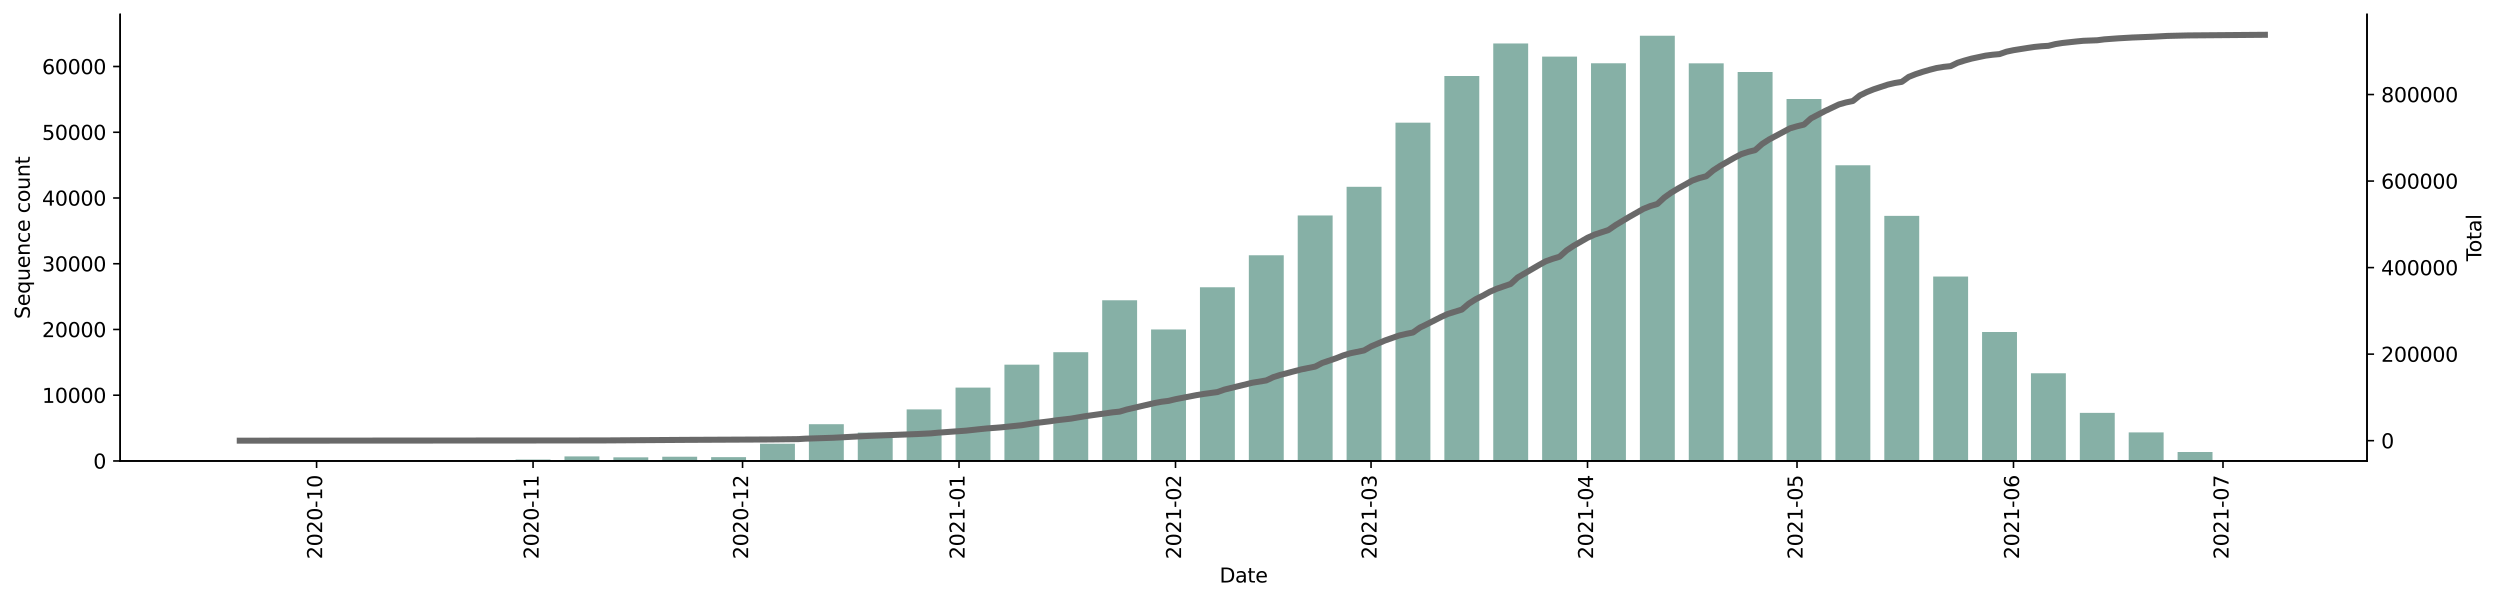 <?xml version="1.0" encoding="utf-8" standalone="no"?>
<!DOCTYPE svg PUBLIC "-//W3C//DTD SVG 1.1//EN"
  "http://www.w3.org/Graphics/SVG/1.1/DTD/svg11.dtd">
<svg height="298.621pt" version="1.1" viewBox="0 0 1241.744 298.621" width="1241.744pt" xmlns="http://www.w3.org/2000/svg" xmlns:xlink="http://www.w3.org/1999/xlink">
 <defs>
  <style type="text/css">*{stroke-linecap:butt;stroke-linejoin:round;}</style>
 </defs>
 <g id="figure_1">
  <g id="patch_1">
   <path d="M 0 298.621 
L 1241.744 298.621 
L 1241.744 0 
L 0 0 
z
" style="fill:#ffffff;"/>
  </g>
  <g id="axes_1">
   <g id="patch_2">
    <path d="M 59.691 228.96 
L 1175.691 228.96 
L 1175.691 7.2 
L 59.691 7.2 
z
" style="fill:#ffffff;"/>
   </g>
   <g id="patch_3">
    <path clip-path="url(#p5d92649005)" d="M 110.418 228.96 
L 127.761 228.96 
L 127.761 228.95 
L 110.418 228.95 
z
" style="fill:#86b0a6;"/>
   </g>
   <g id="patch_4">
    <path clip-path="url(#p5d92649005)" d="M 134.698 228.96 
L 152.04 228.96 
L 152.04 228.947 
L 134.698 228.947 
z
" style="fill:#86b0a6;"/>
   </g>
   <g id="patch_5">
    <path clip-path="url(#p5d92649005)" d="M 158.977 228.96 
L 176.32 228.96 
L 176.32 228.95 
L 158.977 228.95 
z
" style="fill:#86b0a6;"/>
   </g>
   <g id="patch_6">
    <path clip-path="url(#p5d92649005)" d="M 183.257 228.96 
L 200.6 228.96 
L 200.6 228.937 
L 183.257 228.937 
z
" style="fill:#86b0a6;"/>
   </g>
   <g id="patch_7">
    <path clip-path="url(#p5d92649005)" d="M 207.537 228.96 
L 224.879 228.96 
L 224.879 228.849 
L 207.537 228.849 
z
" style="fill:#86b0a6;"/>
   </g>
   <g id="patch_8">
    <path clip-path="url(#p5d92649005)" d="M 231.816 228.96 
L 249.159 228.96 
L 249.159 228.842 
L 231.816 228.842 
z
" style="fill:#86b0a6;"/>
   </g>
   <g id="patch_9">
    <path clip-path="url(#p5d92649005)" d="M 256.096 228.96 
L 273.439 228.96 
L 273.439 228.235 
L 256.096 228.235 
z
" style="fill:#86b0a6;"/>
   </g>
   <g id="patch_10">
    <path clip-path="url(#p5d92649005)" d="M 280.376 228.96 
L 297.719 228.96 
L 297.719 226.694 
L 280.376 226.694 
z
" style="fill:#86b0a6;"/>
   </g>
   <g id="patch_11">
    <path clip-path="url(#p5d92649005)" d="M 304.656 228.96 
L 321.998 228.96 
L 321.998 227.167 
L 304.656 227.167 
z
" style="fill:#86b0a6;"/>
   </g>
   <g id="patch_12">
    <path clip-path="url(#p5d92649005)" d="M 328.935 228.96 
L 346.278 228.96 
L 346.278 226.847 
L 328.935 226.847 
z
" style="fill:#86b0a6;"/>
   </g>
   <g id="patch_13">
    <path clip-path="url(#p5d92649005)" d="M 353.215 228.96 
L 370.558 228.96 
L 370.558 227.056 
L 353.215 227.056 
z
" style="fill:#86b0a6;"/>
   </g>
   <g id="patch_14">
    <path clip-path="url(#p5d92649005)" d="M 377.495 228.96 
L 394.837 228.96 
L 394.837 220.414 
L 377.495 220.414 
z
" style="fill:#86b0a6;"/>
   </g>
   <g id="patch_15">
    <path clip-path="url(#p5d92649005)" d="M 401.775 228.96 
L 419.117 228.96 
L 419.117 210.703 
L 401.775 210.703 
z
" style="fill:#86b0a6;"/>
   </g>
   <g id="patch_16">
    <path clip-path="url(#p5d92649005)" d="M 426.054 228.96 
L 443.397 228.96 
L 443.397 214.863 
L 426.054 214.863 
z
" style="fill:#86b0a6;"/>
   </g>
   <g id="patch_17">
    <path clip-path="url(#p5d92649005)" d="M 450.334 228.96 
L 467.677 228.96 
L 467.677 203.349 
L 450.334 203.349 
z
" style="fill:#86b0a6;"/>
   </g>
   <g id="patch_18">
    <path clip-path="url(#p5d92649005)" d="M 474.614 228.96 
L 491.956 228.96 
L 491.956 192.52 
L 474.614 192.52 
z
" style="fill:#86b0a6;"/>
   </g>
   <g id="patch_19">
    <path clip-path="url(#p5d92649005)" d="M 498.893 228.96 
L 516.236 228.96 
L 516.236 181.127 
L 498.893 181.127 
z
" style="fill:#86b0a6;"/>
   </g>
   <g id="patch_20">
    <path clip-path="url(#p5d92649005)" d="M 523.173 228.96 
L 540.516 228.96 
L 540.516 174.922 
L 523.173 174.922 
z
" style="fill:#86b0a6;"/>
   </g>
   <g id="patch_21">
    <path clip-path="url(#p5d92649005)" d="M 547.453 228.96 
L 564.796 228.96 
L 564.796 149.125 
L 547.453 149.125 
z
" style="fill:#86b0a6;"/>
   </g>
   <g id="patch_22">
    <path clip-path="url(#p5d92649005)" d="M 571.733 228.96 
L 589.075 228.96 
L 589.075 163.637 
L 571.733 163.637 
z
" style="fill:#86b0a6;"/>
   </g>
   <g id="patch_23">
    <path clip-path="url(#p5d92649005)" d="M 596.012 228.96 
L 613.355 228.96 
L 613.355 142.685 
L 596.012 142.685 
z
" style="fill:#86b0a6;"/>
   </g>
   <g id="patch_24">
    <path clip-path="url(#p5d92649005)" d="M 620.292 228.96 
L 637.635 228.96 
L 637.635 126.786 
L 620.292 126.786 
z
" style="fill:#86b0a6;"/>
   </g>
   <g id="patch_25">
    <path clip-path="url(#p5d92649005)" d="M 644.572 228.96 
L 661.914 228.96 
L 661.914 107.023 
L 644.572 107.023 
z
" style="fill:#86b0a6;"/>
   </g>
   <g id="patch_26">
    <path clip-path="url(#p5d92649005)" d="M 668.851 228.96 
L 686.194 228.96 
L 686.194 92.769 
L 668.851 92.769 
z
" style="fill:#86b0a6;"/>
   </g>
   <g id="patch_27">
    <path clip-path="url(#p5d92649005)" d="M 693.131 228.96 
L 710.474 228.96 
L 710.474 60.933 
L 693.131 60.933 
z
" style="fill:#86b0a6;"/>
   </g>
   <g id="patch_28">
    <path clip-path="url(#p5d92649005)" d="M 717.411 228.96 
L 734.754 228.96 
L 734.754 37.751 
L 717.411 37.751 
z
" style="fill:#86b0a6;"/>
   </g>
   <g id="patch_29">
    <path clip-path="url(#p5d92649005)" d="M 741.691 228.96 
L 759.033 228.96 
L 759.033 21.574 
L 741.691 21.574 
z
" style="fill:#86b0a6;"/>
   </g>
   <g id="patch_30">
    <path clip-path="url(#p5d92649005)" d="M 765.97 228.96 
L 783.313 228.96 
L 783.313 28.105 
L 765.97 28.105 
z
" style="fill:#86b0a6;"/>
   </g>
   <g id="patch_31">
    <path clip-path="url(#p5d92649005)" d="M 790.25 228.96 
L 807.593 228.96 
L 807.593 31.41 
L 790.25 31.41 
z
" style="fill:#86b0a6;"/>
   </g>
   <g id="patch_32">
    <path clip-path="url(#p5d92649005)" d="M 814.53 228.96 
L 831.872 228.96 
L 831.872 17.76 
L 814.53 17.76 
z
" style="fill:#86b0a6;"/>
   </g>
   <g id="patch_33">
    <path clip-path="url(#p5d92649005)" d="M 838.81 228.96 
L 856.152 228.96 
L 856.152 31.449 
L 838.81 31.449 
z
" style="fill:#86b0a6;"/>
   </g>
   <g id="patch_34">
    <path clip-path="url(#p5d92649005)" d="M 863.089 228.96 
L 880.432 228.96 
L 880.432 35.756 
L 863.089 35.756 
z
" style="fill:#86b0a6;"/>
   </g>
   <g id="patch_35">
    <path clip-path="url(#p5d92649005)" d="M 887.369 228.96 
L 904.712 228.96 
L 904.712 49.171 
L 887.369 49.171 
z
" style="fill:#86b0a6;"/>
   </g>
   <g id="patch_36">
    <path clip-path="url(#p5d92649005)" d="M 911.649 228.96 
L 928.991 228.96 
L 928.991 82.081 
L 911.649 82.081 
z
" style="fill:#86b0a6;"/>
   </g>
   <g id="patch_37">
    <path clip-path="url(#p5d92649005)" d="M 935.928 228.96 
L 953.271 228.96 
L 953.271 107.228 
L 935.928 107.228 
z
" style="fill:#86b0a6;"/>
   </g>
   <g id="patch_38">
    <path clip-path="url(#p5d92649005)" d="M 960.208 228.96 
L 977.551 228.96 
L 977.551 137.349 
L 960.208 137.349 
z
" style="fill:#86b0a6;"/>
   </g>
   <g id="patch_39">
    <path clip-path="url(#p5d92649005)" d="M 984.488 228.96 
L 1001.83 228.96 
L 1001.83 164.904 
L 984.488 164.904 
z
" style="fill:#86b0a6;"/>
   </g>
   <g id="patch_40">
    <path clip-path="url(#p5d92649005)" d="M 1008.768 228.96 
L 1026.11 228.96 
L 1026.11 185.388 
L 1008.768 185.388 
z
" style="fill:#86b0a6;"/>
   </g>
   <g id="patch_41">
    <path clip-path="url(#p5d92649005)" d="M 1033.047 228.96 
L 1050.39 228.96 
L 1050.39 205.06 
L 1033.047 205.06 
z
" style="fill:#86b0a6;"/>
   </g>
   <g id="patch_42">
    <path clip-path="url(#p5d92649005)" d="M 1057.327 228.96 
L 1074.67 228.96 
L 1074.67 214.775 
L 1057.327 214.775 
z
" style="fill:#86b0a6;"/>
   </g>
   <g id="patch_43">
    <path clip-path="url(#p5d92649005)" d="M 1081.607 228.96 
L 1098.949 228.96 
L 1098.949 224.522 
L 1081.607 224.522 
z
" style="fill:#86b0a6;"/>
   </g>
   <g id="patch_44">
    <path clip-path="url(#p5d92649005)" d="M 1105.886 228.96 
L 1123.229 228.96 
L 1123.229 228.584 
L 1105.886 228.584 
z
" style="fill:#86b0a6;"/>
   </g>
   <g id="matplotlib.axis_1">
    <g id="xtick_1">
     <g id="line2d_1">
      <defs>
       <path d="M 0 0 
L 0 3.5 
" id="m14f8e3d405" style="stroke:#000000;stroke-width:0.8;"/>
      </defs>
      <g>
       <use style="stroke:#000000;stroke-width:0.8;" x="157.243" xlink:href="#m14f8e3d405" y="228.96"/>
      </g>
     </g>
     <g id="text_1">
      <!-- 2020-10 -->
      <g transform="translate(160.002 277.743)rotate(-90)scale(0.1 -0.1)">
       <defs>
        <path d="M 1228 531 
L 3431 531 
L 3431 0 
L 469 0 
L 469 531 
Q 828 903 1448 1529 
Q 2069 2156 2228 2338 
Q 2531 2678 2651 2914 
Q 2772 3150 2772 3378 
Q 2772 3750 2511 3984 
Q 2250 4219 1831 4219 
Q 1534 4219 1204 4116 
Q 875 4013 500 3803 
L 500 4441 
Q 881 4594 1212 4672 
Q 1544 4750 1819 4750 
Q 2544 4750 2975 4387 
Q 3406 4025 3406 3419 
Q 3406 3131 3298 2873 
Q 3191 2616 2906 2266 
Q 2828 2175 2409 1742 
Q 1991 1309 1228 531 
z
" id="DejaVuSans-32" transform="scale(0.016)"/>
        <path d="M 2034 4250 
Q 1547 4250 1301 3770 
Q 1056 3291 1056 2328 
Q 1056 1369 1301 889 
Q 1547 409 2034 409 
Q 2525 409 2770 889 
Q 3016 1369 3016 2328 
Q 3016 3291 2770 3770 
Q 2525 4250 2034 4250 
z
M 2034 4750 
Q 2819 4750 3233 4129 
Q 3647 3509 3647 2328 
Q 3647 1150 3233 529 
Q 2819 -91 2034 -91 
Q 1250 -91 836 529 
Q 422 1150 422 2328 
Q 422 3509 836 4129 
Q 1250 4750 2034 4750 
z
" id="DejaVuSans-30" transform="scale(0.016)"/>
        <path d="M 313 2009 
L 1997 2009 
L 1997 1497 
L 313 1497 
L 313 2009 
z
" id="DejaVuSans-2d" transform="scale(0.016)"/>
        <path d="M 794 531 
L 1825 531 
L 1825 4091 
L 703 3866 
L 703 4441 
L 1819 4666 
L 2450 4666 
L 2450 531 
L 3481 531 
L 3481 0 
L 794 0 
L 794 531 
z
" id="DejaVuSans-31" transform="scale(0.016)"/>
       </defs>
       <use xlink:href="#DejaVuSans-32"/>
       <use x="63.623" xlink:href="#DejaVuSans-30"/>
       <use x="127.246" xlink:href="#DejaVuSans-32"/>
       <use x="190.869" xlink:href="#DejaVuSans-30"/>
       <use x="254.492" xlink:href="#DejaVuSans-2d"/>
       <use x="290.576" xlink:href="#DejaVuSans-31"/>
       <use x="354.199" xlink:href="#DejaVuSans-30"/>
      </g>
     </g>
    </g>
    <g id="xtick_2">
     <g id="line2d_2">
      <g>
       <use style="stroke:#000000;stroke-width:0.8;" x="264.768" xlink:href="#m14f8e3d405" y="228.96"/>
      </g>
     </g>
     <g id="text_2">
      <!-- 2020-11 -->
      <g transform="translate(267.527 277.743)rotate(-90)scale(0.1 -0.1)">
       <use xlink:href="#DejaVuSans-32"/>
       <use x="63.623" xlink:href="#DejaVuSans-30"/>
       <use x="127.246" xlink:href="#DejaVuSans-32"/>
       <use x="190.869" xlink:href="#DejaVuSans-30"/>
       <use x="254.492" xlink:href="#DejaVuSans-2d"/>
       <use x="290.576" xlink:href="#DejaVuSans-31"/>
       <use x="354.199" xlink:href="#DejaVuSans-31"/>
      </g>
     </g>
    </g>
    <g id="xtick_3">
     <g id="line2d_3">
      <g>
       <use style="stroke:#000000;stroke-width:0.8;" x="368.823" xlink:href="#m14f8e3d405" y="228.96"/>
      </g>
     </g>
     <g id="text_3">
      <!-- 2020-12 -->
      <g transform="translate(371.583 277.743)rotate(-90)scale(0.1 -0.1)">
       <use xlink:href="#DejaVuSans-32"/>
       <use x="63.623" xlink:href="#DejaVuSans-30"/>
       <use x="127.246" xlink:href="#DejaVuSans-32"/>
       <use x="190.869" xlink:href="#DejaVuSans-30"/>
       <use x="254.492" xlink:href="#DejaVuSans-2d"/>
       <use x="290.576" xlink:href="#DejaVuSans-31"/>
       <use x="354.199" xlink:href="#DejaVuSans-32"/>
      </g>
     </g>
    </g>
    <g id="xtick_4">
     <g id="line2d_4">
      <g>
       <use style="stroke:#000000;stroke-width:0.8;" x="476.348" xlink:href="#m14f8e3d405" y="228.96"/>
      </g>
     </g>
     <g id="text_4">
      <!-- 2021-01 -->
      <g transform="translate(479.107 277.743)rotate(-90)scale(0.1 -0.1)">
       <use xlink:href="#DejaVuSans-32"/>
       <use x="63.623" xlink:href="#DejaVuSans-30"/>
       <use x="127.246" xlink:href="#DejaVuSans-32"/>
       <use x="190.869" xlink:href="#DejaVuSans-31"/>
       <use x="254.492" xlink:href="#DejaVuSans-2d"/>
       <use x="290.576" xlink:href="#DejaVuSans-30"/>
       <use x="354.199" xlink:href="#DejaVuSans-31"/>
      </g>
     </g>
    </g>
    <g id="xtick_5">
     <g id="line2d_5">
      <g>
       <use style="stroke:#000000;stroke-width:0.8;" x="583.872" xlink:href="#m14f8e3d405" y="228.96"/>
      </g>
     </g>
     <g id="text_5">
      <!-- 2021-02 -->
      <g transform="translate(586.632 277.743)rotate(-90)scale(0.1 -0.1)">
       <use xlink:href="#DejaVuSans-32"/>
       <use x="63.623" xlink:href="#DejaVuSans-30"/>
       <use x="127.246" xlink:href="#DejaVuSans-32"/>
       <use x="190.869" xlink:href="#DejaVuSans-31"/>
       <use x="254.492" xlink:href="#DejaVuSans-2d"/>
       <use x="290.576" xlink:href="#DejaVuSans-30"/>
       <use x="354.199" xlink:href="#DejaVuSans-32"/>
      </g>
     </g>
    </g>
    <g id="xtick_6">
     <g id="line2d_6">
      <g>
       <use style="stroke:#000000;stroke-width:0.8;" x="680.991" xlink:href="#m14f8e3d405" y="228.96"/>
      </g>
     </g>
     <g id="text_6">
      <!-- 2021-03 -->
      <g transform="translate(683.751 277.743)rotate(-90)scale(0.1 -0.1)">
       <defs>
        <path d="M 2597 2516 
Q 3050 2419 3304 2112 
Q 3559 1806 3559 1356 
Q 3559 666 3084 287 
Q 2609 -91 1734 -91 
Q 1441 -91 1130 -33 
Q 819 25 488 141 
L 488 750 
Q 750 597 1062 519 
Q 1375 441 1716 441 
Q 2309 441 2620 675 
Q 2931 909 2931 1356 
Q 2931 1769 2642 2001 
Q 2353 2234 1838 2234 
L 1294 2234 
L 1294 2753 
L 1863 2753 
Q 2328 2753 2575 2939 
Q 2822 3125 2822 3475 
Q 2822 3834 2567 4026 
Q 2313 4219 1838 4219 
Q 1578 4219 1281 4162 
Q 984 4106 628 3988 
L 628 4550 
Q 988 4650 1302 4700 
Q 1616 4750 1894 4750 
Q 2613 4750 3031 4423 
Q 3450 4097 3450 3541 
Q 3450 3153 3228 2886 
Q 3006 2619 2597 2516 
z
" id="DejaVuSans-33" transform="scale(0.016)"/>
       </defs>
       <use xlink:href="#DejaVuSans-32"/>
       <use x="63.623" xlink:href="#DejaVuSans-30"/>
       <use x="127.246" xlink:href="#DejaVuSans-32"/>
       <use x="190.869" xlink:href="#DejaVuSans-31"/>
       <use x="254.492" xlink:href="#DejaVuSans-2d"/>
       <use x="290.576" xlink:href="#DejaVuSans-30"/>
       <use x="354.199" xlink:href="#DejaVuSans-33"/>
      </g>
     </g>
    </g>
    <g id="xtick_7">
     <g id="line2d_7">
      <g>
       <use style="stroke:#000000;stroke-width:0.8;" x="788.516" xlink:href="#m14f8e3d405" y="228.96"/>
      </g>
     </g>
     <g id="text_7">
      <!-- 2021-04 -->
      <g transform="translate(791.275 277.743)rotate(-90)scale(0.1 -0.1)">
       <defs>
        <path d="M 2419 4116 
L 825 1625 
L 2419 1625 
L 2419 4116 
z
M 2253 4666 
L 3047 4666 
L 3047 1625 
L 3713 1625 
L 3713 1100 
L 3047 1100 
L 3047 0 
L 2419 0 
L 2419 1100 
L 313 1100 
L 313 1709 
L 2253 4666 
z
" id="DejaVuSans-34" transform="scale(0.016)"/>
       </defs>
       <use xlink:href="#DejaVuSans-32"/>
       <use x="63.623" xlink:href="#DejaVuSans-30"/>
       <use x="127.246" xlink:href="#DejaVuSans-32"/>
       <use x="190.869" xlink:href="#DejaVuSans-31"/>
       <use x="254.492" xlink:href="#DejaVuSans-2d"/>
       <use x="290.576" xlink:href="#DejaVuSans-30"/>
       <use x="354.199" xlink:href="#DejaVuSans-34"/>
      </g>
     </g>
    </g>
    <g id="xtick_8">
     <g id="line2d_8">
      <g>
       <use style="stroke:#000000;stroke-width:0.8;" x="892.572" xlink:href="#m14f8e3d405" y="228.96"/>
      </g>
     </g>
     <g id="text_8">
      <!-- 2021-05 -->
      <g transform="translate(895.331 277.743)rotate(-90)scale(0.1 -0.1)">
       <defs>
        <path d="M 691 4666 
L 3169 4666 
L 3169 4134 
L 1269 4134 
L 1269 2991 
Q 1406 3038 1543 3061 
Q 1681 3084 1819 3084 
Q 2600 3084 3056 2656 
Q 3513 2228 3513 1497 
Q 3513 744 3044 326 
Q 2575 -91 1722 -91 
Q 1428 -91 1123 -41 
Q 819 9 494 109 
L 494 744 
Q 775 591 1075 516 
Q 1375 441 1709 441 
Q 2250 441 2565 725 
Q 2881 1009 2881 1497 
Q 2881 1984 2565 2268 
Q 2250 2553 1709 2553 
Q 1456 2553 1204 2497 
Q 953 2441 691 2322 
L 691 4666 
z
" id="DejaVuSans-35" transform="scale(0.016)"/>
       </defs>
       <use xlink:href="#DejaVuSans-32"/>
       <use x="63.623" xlink:href="#DejaVuSans-30"/>
       <use x="127.246" xlink:href="#DejaVuSans-32"/>
       <use x="190.869" xlink:href="#DejaVuSans-31"/>
       <use x="254.492" xlink:href="#DejaVuSans-2d"/>
       <use x="290.576" xlink:href="#DejaVuSans-30"/>
       <use x="354.199" xlink:href="#DejaVuSans-35"/>
      </g>
     </g>
    </g>
    <g id="xtick_9">
     <g id="line2d_9">
      <g>
       <use style="stroke:#000000;stroke-width:0.8;" x="1000.096" xlink:href="#m14f8e3d405" y="228.96"/>
      </g>
     </g>
     <g id="text_9">
      <!-- 2021-06 -->
      <g transform="translate(1002.856 277.743)rotate(-90)scale(0.1 -0.1)">
       <defs>
        <path d="M 2113 2584 
Q 1688 2584 1439 2293 
Q 1191 2003 1191 1497 
Q 1191 994 1439 701 
Q 1688 409 2113 409 
Q 2538 409 2786 701 
Q 3034 994 3034 1497 
Q 3034 2003 2786 2293 
Q 2538 2584 2113 2584 
z
M 3366 4563 
L 3366 3988 
Q 3128 4100 2886 4159 
Q 2644 4219 2406 4219 
Q 1781 4219 1451 3797 
Q 1122 3375 1075 2522 
Q 1259 2794 1537 2939 
Q 1816 3084 2150 3084 
Q 2853 3084 3261 2657 
Q 3669 2231 3669 1497 
Q 3669 778 3244 343 
Q 2819 -91 2113 -91 
Q 1303 -91 875 529 
Q 447 1150 447 2328 
Q 447 3434 972 4092 
Q 1497 4750 2381 4750 
Q 2619 4750 2861 4703 
Q 3103 4656 3366 4563 
z
" id="DejaVuSans-36" transform="scale(0.016)"/>
       </defs>
       <use xlink:href="#DejaVuSans-32"/>
       <use x="63.623" xlink:href="#DejaVuSans-30"/>
       <use x="127.246" xlink:href="#DejaVuSans-32"/>
       <use x="190.869" xlink:href="#DejaVuSans-31"/>
       <use x="254.492" xlink:href="#DejaVuSans-2d"/>
       <use x="290.576" xlink:href="#DejaVuSans-30"/>
       <use x="354.199" xlink:href="#DejaVuSans-36"/>
      </g>
     </g>
    </g>
    <g id="xtick_10">
     <g id="line2d_10">
      <g>
       <use style="stroke:#000000;stroke-width:0.8;" x="1104.152" xlink:href="#m14f8e3d405" y="228.96"/>
      </g>
     </g>
     <g id="text_10">
      <!-- 2021-07 -->
      <g transform="translate(1106.912 277.743)rotate(-90)scale(0.1 -0.1)">
       <defs>
        <path d="M 525 4666 
L 3525 4666 
L 3525 4397 
L 1831 0 
L 1172 0 
L 2766 4134 
L 525 4134 
L 525 4666 
z
" id="DejaVuSans-37" transform="scale(0.016)"/>
       </defs>
       <use xlink:href="#DejaVuSans-32"/>
       <use x="63.623" xlink:href="#DejaVuSans-30"/>
       <use x="127.246" xlink:href="#DejaVuSans-32"/>
       <use x="190.869" xlink:href="#DejaVuSans-31"/>
       <use x="254.492" xlink:href="#DejaVuSans-2d"/>
       <use x="290.576" xlink:href="#DejaVuSans-30"/>
       <use x="354.199" xlink:href="#DejaVuSans-37"/>
      </g>
     </g>
    </g>
    <g id="text_11">
     <!-- Date -->
     <g transform="translate(605.74 289.341)scale(0.1 -0.1)">
      <defs>
       <path d="M 1259 4147 
L 1259 519 
L 2022 519 
Q 2988 519 3436 956 
Q 3884 1394 3884 2338 
Q 3884 3275 3436 3711 
Q 2988 4147 2022 4147 
L 1259 4147 
z
M 628 4666 
L 1925 4666 
Q 3281 4666 3915 4102 
Q 4550 3538 4550 2338 
Q 4550 1131 3912 565 
Q 3275 0 1925 0 
L 628 0 
L 628 4666 
z
" id="DejaVuSans-44" transform="scale(0.016)"/>
       <path d="M 2194 1759 
Q 1497 1759 1228 1600 
Q 959 1441 959 1056 
Q 959 750 1161 570 
Q 1363 391 1709 391 
Q 2188 391 2477 730 
Q 2766 1069 2766 1631 
L 2766 1759 
L 2194 1759 
z
M 3341 1997 
L 3341 0 
L 2766 0 
L 2766 531 
Q 2569 213 2275 61 
Q 1981 -91 1556 -91 
Q 1019 -91 701 211 
Q 384 513 384 1019 
Q 384 1609 779 1909 
Q 1175 2209 1959 2209 
L 2766 2209 
L 2766 2266 
Q 2766 2663 2505 2880 
Q 2244 3097 1772 3097 
Q 1472 3097 1187 3025 
Q 903 2953 641 2809 
L 641 3341 
Q 956 3463 1253 3523 
Q 1550 3584 1831 3584 
Q 2591 3584 2966 3190 
Q 3341 2797 3341 1997 
z
" id="DejaVuSans-61" transform="scale(0.016)"/>
       <path d="M 1172 4494 
L 1172 3500 
L 2356 3500 
L 2356 3053 
L 1172 3053 
L 1172 1153 
Q 1172 725 1289 603 
Q 1406 481 1766 481 
L 2356 481 
L 2356 0 
L 1766 0 
Q 1100 0 847 248 
Q 594 497 594 1153 
L 594 3053 
L 172 3053 
L 172 3500 
L 594 3500 
L 594 4494 
L 1172 4494 
z
" id="DejaVuSans-74" transform="scale(0.016)"/>
       <path d="M 3597 1894 
L 3597 1613 
L 953 1613 
Q 991 1019 1311 708 
Q 1631 397 2203 397 
Q 2534 397 2845 478 
Q 3156 559 3463 722 
L 3463 178 
Q 3153 47 2828 -22 
Q 2503 -91 2169 -91 
Q 1331 -91 842 396 
Q 353 884 353 1716 
Q 353 2575 817 3079 
Q 1281 3584 2069 3584 
Q 2775 3584 3186 3129 
Q 3597 2675 3597 1894 
z
M 3022 2063 
Q 3016 2534 2758 2815 
Q 2500 3097 2075 3097 
Q 1594 3097 1305 2825 
Q 1016 2553 972 2059 
L 3022 2063 
z
" id="DejaVuSans-65" transform="scale(0.016)"/>
      </defs>
      <use xlink:href="#DejaVuSans-44"/>
      <use x="77.002" xlink:href="#DejaVuSans-61"/>
      <use x="138.281" xlink:href="#DejaVuSans-74"/>
      <use x="177.49" xlink:href="#DejaVuSans-65"/>
     </g>
    </g>
   </g>
   <g id="matplotlib.axis_2">
    <g id="ytick_1">
     <g id="line2d_11">
      <defs>
       <path d="M 0 0 
L -3.5 0 
" id="m8c34e73c16" style="stroke:#000000;stroke-width:0.8;"/>
      </defs>
      <g>
       <use style="stroke:#000000;stroke-width:0.8;" x="59.691" xlink:href="#m8c34e73c16" y="228.96"/>
      </g>
     </g>
     <g id="text_12">
      <!-- 0 -->
      <g transform="translate(46.328 232.759)scale(0.1 -0.1)">
       <use xlink:href="#DejaVuSans-30"/>
      </g>
     </g>
    </g>
    <g id="ytick_2">
     <g id="line2d_12">
      <g>
       <use style="stroke:#000000;stroke-width:0.8;" x="59.691" xlink:href="#m8c34e73c16" y="196.305"/>
      </g>
     </g>
     <g id="text_13">
      <!-- 10000 -->
      <g transform="translate(20.878 200.104)scale(0.1 -0.1)">
       <use xlink:href="#DejaVuSans-31"/>
       <use x="63.623" xlink:href="#DejaVuSans-30"/>
       <use x="127.246" xlink:href="#DejaVuSans-30"/>
       <use x="190.869" xlink:href="#DejaVuSans-30"/>
       <use x="254.492" xlink:href="#DejaVuSans-30"/>
      </g>
     </g>
    </g>
    <g id="ytick_3">
     <g id="line2d_13">
      <g>
       <use style="stroke:#000000;stroke-width:0.8;" x="59.691" xlink:href="#m8c34e73c16" y="163.65"/>
      </g>
     </g>
     <g id="text_14">
      <!-- 20000 -->
      <g transform="translate(20.878 167.449)scale(0.1 -0.1)">
       <use xlink:href="#DejaVuSans-32"/>
       <use x="63.623" xlink:href="#DejaVuSans-30"/>
       <use x="127.246" xlink:href="#DejaVuSans-30"/>
       <use x="190.869" xlink:href="#DejaVuSans-30"/>
       <use x="254.492" xlink:href="#DejaVuSans-30"/>
      </g>
     </g>
    </g>
    <g id="ytick_4">
     <g id="line2d_14">
      <g>
       <use style="stroke:#000000;stroke-width:0.8;" x="59.691" xlink:href="#m8c34e73c16" y="130.995"/>
      </g>
     </g>
     <g id="text_15">
      <!-- 30000 -->
      <g transform="translate(20.878 134.794)scale(0.1 -0.1)">
       <use xlink:href="#DejaVuSans-33"/>
       <use x="63.623" xlink:href="#DejaVuSans-30"/>
       <use x="127.246" xlink:href="#DejaVuSans-30"/>
       <use x="190.869" xlink:href="#DejaVuSans-30"/>
       <use x="254.492" xlink:href="#DejaVuSans-30"/>
      </g>
     </g>
    </g>
    <g id="ytick_5">
     <g id="line2d_15">
      <g>
       <use style="stroke:#000000;stroke-width:0.8;" x="59.691" xlink:href="#m8c34e73c16" y="98.34"/>
      </g>
     </g>
     <g id="text_16">
      <!-- 40000 -->
      <g transform="translate(20.878 102.139)scale(0.1 -0.1)">
       <use xlink:href="#DejaVuSans-34"/>
       <use x="63.623" xlink:href="#DejaVuSans-30"/>
       <use x="127.246" xlink:href="#DejaVuSans-30"/>
       <use x="190.869" xlink:href="#DejaVuSans-30"/>
       <use x="254.492" xlink:href="#DejaVuSans-30"/>
      </g>
     </g>
    </g>
    <g id="ytick_6">
     <g id="line2d_16">
      <g>
       <use style="stroke:#000000;stroke-width:0.8;" x="59.691" xlink:href="#m8c34e73c16" y="65.685"/>
      </g>
     </g>
     <g id="text_17">
      <!-- 50000 -->
      <g transform="translate(20.878 69.484)scale(0.1 -0.1)">
       <use xlink:href="#DejaVuSans-35"/>
       <use x="63.623" xlink:href="#DejaVuSans-30"/>
       <use x="127.246" xlink:href="#DejaVuSans-30"/>
       <use x="190.869" xlink:href="#DejaVuSans-30"/>
       <use x="254.492" xlink:href="#DejaVuSans-30"/>
      </g>
     </g>
    </g>
    <g id="ytick_7">
     <g id="line2d_17">
      <g>
       <use style="stroke:#000000;stroke-width:0.8;" x="59.691" xlink:href="#m8c34e73c16" y="33.03"/>
      </g>
     </g>
     <g id="text_18">
      <!-- 60000 -->
      <g transform="translate(20.878 36.829)scale(0.1 -0.1)">
       <use xlink:href="#DejaVuSans-36"/>
       <use x="63.623" xlink:href="#DejaVuSans-30"/>
       <use x="127.246" xlink:href="#DejaVuSans-30"/>
       <use x="190.869" xlink:href="#DejaVuSans-30"/>
       <use x="254.492" xlink:href="#DejaVuSans-30"/>
      </g>
     </g>
    </g>
    <g id="text_19">
     <!-- Sequence count -->
     <g transform="translate(14.798 158.44)rotate(-90)scale(0.1 -0.1)">
      <defs>
       <path d="M 3425 4513 
L 3425 3897 
Q 3066 4069 2747 4153 
Q 2428 4238 2131 4238 
Q 1616 4238 1336 4038 
Q 1056 3838 1056 3469 
Q 1056 3159 1242 3001 
Q 1428 2844 1947 2747 
L 2328 2669 
Q 3034 2534 3370 2195 
Q 3706 1856 3706 1288 
Q 3706 609 3251 259 
Q 2797 -91 1919 -91 
Q 1588 -91 1214 -16 
Q 841 59 441 206 
L 441 856 
Q 825 641 1194 531 
Q 1563 422 1919 422 
Q 2459 422 2753 634 
Q 3047 847 3047 1241 
Q 3047 1584 2836 1778 
Q 2625 1972 2144 2069 
L 1759 2144 
Q 1053 2284 737 2584 
Q 422 2884 422 3419 
Q 422 4038 858 4394 
Q 1294 4750 2059 4750 
Q 2388 4750 2728 4690 
Q 3069 4631 3425 4513 
z
" id="DejaVuSans-53" transform="scale(0.016)"/>
       <path d="M 947 1747 
Q 947 1113 1208 752 
Q 1469 391 1925 391 
Q 2381 391 2643 752 
Q 2906 1113 2906 1747 
Q 2906 2381 2643 2742 
Q 2381 3103 1925 3103 
Q 1469 3103 1208 2742 
Q 947 2381 947 1747 
z
M 2906 525 
Q 2725 213 2448 61 
Q 2172 -91 1784 -91 
Q 1150 -91 751 415 
Q 353 922 353 1747 
Q 353 2572 751 3078 
Q 1150 3584 1784 3584 
Q 2172 3584 2448 3432 
Q 2725 3281 2906 2969 
L 2906 3500 
L 3481 3500 
L 3481 -1331 
L 2906 -1331 
L 2906 525 
z
" id="DejaVuSans-71" transform="scale(0.016)"/>
       <path d="M 544 1381 
L 544 3500 
L 1119 3500 
L 1119 1403 
Q 1119 906 1312 657 
Q 1506 409 1894 409 
Q 2359 409 2629 706 
Q 2900 1003 2900 1516 
L 2900 3500 
L 3475 3500 
L 3475 0 
L 2900 0 
L 2900 538 
Q 2691 219 2414 64 
Q 2138 -91 1772 -91 
Q 1169 -91 856 284 
Q 544 659 544 1381 
z
M 1991 3584 
L 1991 3584 
z
" id="DejaVuSans-75" transform="scale(0.016)"/>
       <path d="M 3513 2113 
L 3513 0 
L 2938 0 
L 2938 2094 
Q 2938 2591 2744 2837 
Q 2550 3084 2163 3084 
Q 1697 3084 1428 2787 
Q 1159 2491 1159 1978 
L 1159 0 
L 581 0 
L 581 3500 
L 1159 3500 
L 1159 2956 
Q 1366 3272 1645 3428 
Q 1925 3584 2291 3584 
Q 2894 3584 3203 3211 
Q 3513 2838 3513 2113 
z
" id="DejaVuSans-6e" transform="scale(0.016)"/>
       <path d="M 3122 3366 
L 3122 2828 
Q 2878 2963 2633 3030 
Q 2388 3097 2138 3097 
Q 1578 3097 1268 2742 
Q 959 2388 959 1747 
Q 959 1106 1268 751 
Q 1578 397 2138 397 
Q 2388 397 2633 464 
Q 2878 531 3122 666 
L 3122 134 
Q 2881 22 2623 -34 
Q 2366 -91 2075 -91 
Q 1284 -91 818 406 
Q 353 903 353 1747 
Q 353 2603 823 3093 
Q 1294 3584 2113 3584 
Q 2378 3584 2631 3529 
Q 2884 3475 3122 3366 
z
" id="DejaVuSans-63" transform="scale(0.016)"/>
       <path id="DejaVuSans-20" transform="scale(0.016)"/>
       <path d="M 1959 3097 
Q 1497 3097 1228 2736 
Q 959 2375 959 1747 
Q 959 1119 1226 758 
Q 1494 397 1959 397 
Q 2419 397 2687 759 
Q 2956 1122 2956 1747 
Q 2956 2369 2687 2733 
Q 2419 3097 1959 3097 
z
M 1959 3584 
Q 2709 3584 3137 3096 
Q 3566 2609 3566 1747 
Q 3566 888 3137 398 
Q 2709 -91 1959 -91 
Q 1206 -91 779 398 
Q 353 888 353 1747 
Q 353 2609 779 3096 
Q 1206 3584 1959 3584 
z
" id="DejaVuSans-6f" transform="scale(0.016)"/>
      </defs>
      <use xlink:href="#DejaVuSans-53"/>
      <use x="63.477" xlink:href="#DejaVuSans-65"/>
      <use x="125" xlink:href="#DejaVuSans-71"/>
      <use x="188.477" xlink:href="#DejaVuSans-75"/>
      <use x="251.855" xlink:href="#DejaVuSans-65"/>
      <use x="313.379" xlink:href="#DejaVuSans-6e"/>
      <use x="376.758" xlink:href="#DejaVuSans-63"/>
      <use x="431.738" xlink:href="#DejaVuSans-65"/>
      <use x="493.262" xlink:href="#DejaVuSans-20"/>
      <use x="525.049" xlink:href="#DejaVuSans-63"/>
      <use x="580.029" xlink:href="#DejaVuSans-6f"/>
      <use x="641.211" xlink:href="#DejaVuSans-75"/>
      <use x="704.59" xlink:href="#DejaVuSans-6e"/>
      <use x="767.969" xlink:href="#DejaVuSans-74"/>
     </g>
    </g>
   </g>
   <g id="patch_45">
    <path d="M 59.691 228.96 
L 59.691 7.2 
" style="fill:none;stroke:#000000;stroke-linecap:square;stroke-linejoin:miter;stroke-width:0.8;"/>
   </g>
   <g id="patch_46">
    <path d="M 1175.691 228.96 
L 1175.691 7.2 
" style="fill:none;stroke:#000000;stroke-linecap:square;stroke-linejoin:miter;stroke-width:0.8;"/>
   </g>
   <g id="patch_47">
    <path d="M 59.691 228.96 
L 1175.691 228.96 
" style="fill:none;stroke:#000000;stroke-linecap:square;stroke-linejoin:miter;stroke-width:0.8;"/>
   </g>
  </g>
  <g id="axes_2">
   <g id="matplotlib.axis_3">
    <g id="ytick_8">
     <g id="line2d_18">
      <defs>
       <path d="M 0 0 
L 3.5 0 
" id="m0d220e0bae" style="stroke:#000000;stroke-width:0.8;"/>
      </defs>
      <g>
       <use style="stroke:#000000;stroke-width:0.8;" x="1175.691" xlink:href="#m0d220e0bae" y="218.88"/>
      </g>
     </g>
     <g id="text_20">
      <!-- 0 -->
      <g transform="translate(1182.691 222.679)scale(0.1 -0.1)">
       <use xlink:href="#DejaVuSans-30"/>
      </g>
     </g>
    </g>
    <g id="ytick_9">
     <g id="line2d_19">
      <g>
       <use style="stroke:#000000;stroke-width:0.8;" x="1175.691" xlink:href="#m0d220e0bae" y="175.896"/>
      </g>
     </g>
     <g id="text_21">
      <!-- 200000 -->
      <g transform="translate(1182.691 179.695)scale(0.1 -0.1)">
       <use xlink:href="#DejaVuSans-32"/>
       <use x="63.623" xlink:href="#DejaVuSans-30"/>
       <use x="127.246" xlink:href="#DejaVuSans-30"/>
       <use x="190.869" xlink:href="#DejaVuSans-30"/>
       <use x="254.492" xlink:href="#DejaVuSans-30"/>
       <use x="318.115" xlink:href="#DejaVuSans-30"/>
      </g>
     </g>
    </g>
    <g id="ytick_10">
     <g id="line2d_20">
      <g>
       <use style="stroke:#000000;stroke-width:0.8;" x="1175.691" xlink:href="#m0d220e0bae" y="132.912"/>
      </g>
     </g>
     <g id="text_22">
      <!-- 400000 -->
      <g transform="translate(1182.691 136.711)scale(0.1 -0.1)">
       <use xlink:href="#DejaVuSans-34"/>
       <use x="63.623" xlink:href="#DejaVuSans-30"/>
       <use x="127.246" xlink:href="#DejaVuSans-30"/>
       <use x="190.869" xlink:href="#DejaVuSans-30"/>
       <use x="254.492" xlink:href="#DejaVuSans-30"/>
       <use x="318.115" xlink:href="#DejaVuSans-30"/>
      </g>
     </g>
    </g>
    <g id="ytick_11">
     <g id="line2d_21">
      <g>
       <use style="stroke:#000000;stroke-width:0.8;" x="1175.691" xlink:href="#m0d220e0bae" y="89.928"/>
      </g>
     </g>
     <g id="text_23">
      <!-- 600000 -->
      <g transform="translate(1182.691 93.727)scale(0.1 -0.1)">
       <use xlink:href="#DejaVuSans-36"/>
       <use x="63.623" xlink:href="#DejaVuSans-30"/>
       <use x="127.246" xlink:href="#DejaVuSans-30"/>
       <use x="190.869" xlink:href="#DejaVuSans-30"/>
       <use x="254.492" xlink:href="#DejaVuSans-30"/>
       <use x="318.115" xlink:href="#DejaVuSans-30"/>
      </g>
     </g>
    </g>
    <g id="ytick_12">
     <g id="line2d_22">
      <g>
       <use style="stroke:#000000;stroke-width:0.8;" x="1175.691" xlink:href="#m0d220e0bae" y="46.944"/>
      </g>
     </g>
     <g id="text_24">
      <!-- 800000 -->
      <g transform="translate(1182.691 50.743)scale(0.1 -0.1)">
       <defs>
        <path d="M 2034 2216 
Q 1584 2216 1326 1975 
Q 1069 1734 1069 1313 
Q 1069 891 1326 650 
Q 1584 409 2034 409 
Q 2484 409 2743 651 
Q 3003 894 3003 1313 
Q 3003 1734 2745 1975 
Q 2488 2216 2034 2216 
z
M 1403 2484 
Q 997 2584 770 2862 
Q 544 3141 544 3541 
Q 544 4100 942 4425 
Q 1341 4750 2034 4750 
Q 2731 4750 3128 4425 
Q 3525 4100 3525 3541 
Q 3525 3141 3298 2862 
Q 3072 2584 2669 2484 
Q 3125 2378 3379 2068 
Q 3634 1759 3634 1313 
Q 3634 634 3220 271 
Q 2806 -91 2034 -91 
Q 1263 -91 848 271 
Q 434 634 434 1313 
Q 434 1759 690 2068 
Q 947 2378 1403 2484 
z
M 1172 3481 
Q 1172 3119 1398 2916 
Q 1625 2713 2034 2713 
Q 2441 2713 2670 2916 
Q 2900 3119 2900 3481 
Q 2900 3844 2670 4047 
Q 2441 4250 2034 4250 
Q 1625 4250 1398 4047 
Q 1172 3844 1172 3481 
z
" id="DejaVuSans-38" transform="scale(0.016)"/>
       </defs>
       <use xlink:href="#DejaVuSans-38"/>
       <use x="63.623" xlink:href="#DejaVuSans-30"/>
       <use x="127.246" xlink:href="#DejaVuSans-30"/>
       <use x="190.869" xlink:href="#DejaVuSans-30"/>
       <use x="254.492" xlink:href="#DejaVuSans-30"/>
       <use x="318.115" xlink:href="#DejaVuSans-30"/>
      </g>
     </g>
    </g>
    <g id="text_25">
     <!-- Total -->
     <g transform="translate(1232.464 129.757)rotate(-90)scale(0.1 -0.1)">
      <defs>
       <path d="M -19 4666 
L 3928 4666 
L 3928 4134 
L 2272 4134 
L 2272 0 
L 1638 0 
L 1638 4134 
L -19 4134 
L -19 4666 
z
" id="DejaVuSans-54" transform="scale(0.016)"/>
       <path d="M 603 4863 
L 1178 4863 
L 1178 0 
L 603 0 
L 603 4863 
z
" id="DejaVuSans-6c" transform="scale(0.016)"/>
      </defs>
      <use xlink:href="#DejaVuSans-54"/>
      <use x="44.084" xlink:href="#DejaVuSans-6f"/>
      <use x="105.266" xlink:href="#DejaVuSans-74"/>
      <use x="144.475" xlink:href="#DejaVuSans-61"/>
      <use x="205.754" xlink:href="#DejaVuSans-6c"/>
     </g>
    </g>
   </g>
   <g id="line2d_23">
    <path clip-path="url(#p5d92649005)" d="M 119.089 218.88 
L 299.453 218.765 
L 341.075 218.481 
L 382.698 218.282 
L 393.103 218.145 
L 396.572 218.1 
L 400.04 217.881 
L 413.914 217.433 
L 424.32 216.876 
L 431.257 216.518 
L 455.537 215.59 
L 462.474 215.245 
L 465.942 214.903 
L 479.816 213.905 
L 486.754 213.153 
L 490.222 212.8 
L 497.159 212.272 
L 507.565 211.193 
L 514.502 210.094 
L 521.439 209.255 
L 524.907 208.735 
L 531.844 207.948 
L 538.782 206.758 
L 552.656 204.802 
L 556.124 204.453 
L 559.593 203.415 
L 573.467 200.191 
L 576.935 199.547 
L 580.404 199.118 
L 583.872 198.271 
L 594.278 196.264 
L 597.747 195.689 
L 604.684 194.742 
L 608.152 193.509 
L 622.026 190.108 
L 628.963 188.958 
L 632.432 187.328 
L 635.9 186.222 
L 646.306 183.489 
L 653.243 182.093 
L 656.712 180.299 
L 663.649 177.944 
L 667.117 176.565 
L 670.586 175.496 
L 677.523 174.059 
L 680.991 172.065 
L 687.928 169.115 
L 694.865 166.674 
L 698.334 165.857 
L 701.803 165.159 
L 705.271 162.703 
L 708.74 161.032 
L 715.677 157.498 
L 719.145 155.916 
L 726.082 153.775 
L 729.551 150.81 
L 733.019 148.611 
L 736.488 146.869 
L 739.956 144.951 
L 743.425 143.426 
L 750.362 141.035 
L 753.83 137.812 
L 764.236 131.737 
L 767.705 129.812 
L 771.173 128.564 
L 774.642 127.504 
L 778.11 124.393 
L 781.579 122.086 
L 788.516 118.101 
L 791.984 116.536 
L 798.921 114.246 
L 802.39 111.845 
L 809.327 107.68 
L 816.264 103.739 
L 819.733 102.343 
L 823.201 101.312 
L 826.67 98.12 
L 830.138 95.649 
L 833.607 93.567 
L 840.544 89.701 
L 844.012 88.443 
L 847.481 87.55 
L 850.949 84.633 
L 854.418 82.38 
L 861.355 78.414 
L 864.823 76.596 
L 868.292 75.444 
L 871.761 74.578 
L 875.229 71.519 
L 878.698 69.281 
L 889.103 63.739 
L 892.572 62.728 
L 896.04 61.88 
L 899.509 58.786 
L 906.446 55.161 
L 913.383 51.883 
L 916.851 50.895 
L 920.32 50.172 
L 923.789 47.395 
L 927.257 45.713 
L 930.726 44.333 
L 937.663 42.037 
L 941.131 41.228 
L 944.6 40.663 
L 948.068 38.188 
L 951.537 36.815 
L 955.005 35.671 
L 958.474 34.663 
L 961.942 33.772 
L 965.411 33.216 
L 968.879 32.851 
L 972.348 31.161 
L 975.816 30.066 
L 979.285 29.11 
L 986.222 27.639 
L 989.691 27.187 
L 993.159 26.873 
L 996.628 25.667 
L 1000.096 24.932 
L 1007.033 23.826 
L 1010.502 23.313 
L 1013.97 22.971 
L 1017.439 22.761 
L 1020.907 21.899 
L 1024.376 21.355 
L 1031.313 20.6 
L 1034.782 20.264 
L 1041.719 19.994 
L 1045.187 19.548 
L 1052.124 19.037 
L 1059.061 18.637 
L 1069.467 18.229 
L 1076.404 17.849 
L 1086.81 17.597 
L 1124.963 17.28 
L 1124.963 17.28 
" style="fill:none;stroke:#696969;stroke-linecap:square;stroke-width:3;"/>
   </g>
   <g id="patch_48">
    <path d="M 59.691 228.96 
L 59.691 7.2 
" style="fill:none;stroke:#000000;stroke-linecap:square;stroke-linejoin:miter;stroke-width:0.8;"/>
   </g>
   <g id="patch_49">
    <path d="M 1175.691 228.96 
L 1175.691 7.2 
" style="fill:none;stroke:#000000;stroke-linecap:square;stroke-linejoin:miter;stroke-width:0.8;"/>
   </g>
   <g id="patch_50">
    <path d="M 59.691 228.96 
L 1175.691 228.96 
" style="fill:none;stroke:#000000;stroke-linecap:square;stroke-linejoin:miter;stroke-width:0.8;"/>
   </g>
  </g>
 </g>
 <defs>
  <clipPath id="p5d92649005">
   <rect height="221.76" width="1116" x="59.691" y="7.2"/>
  </clipPath>
 </defs>
</svg>
